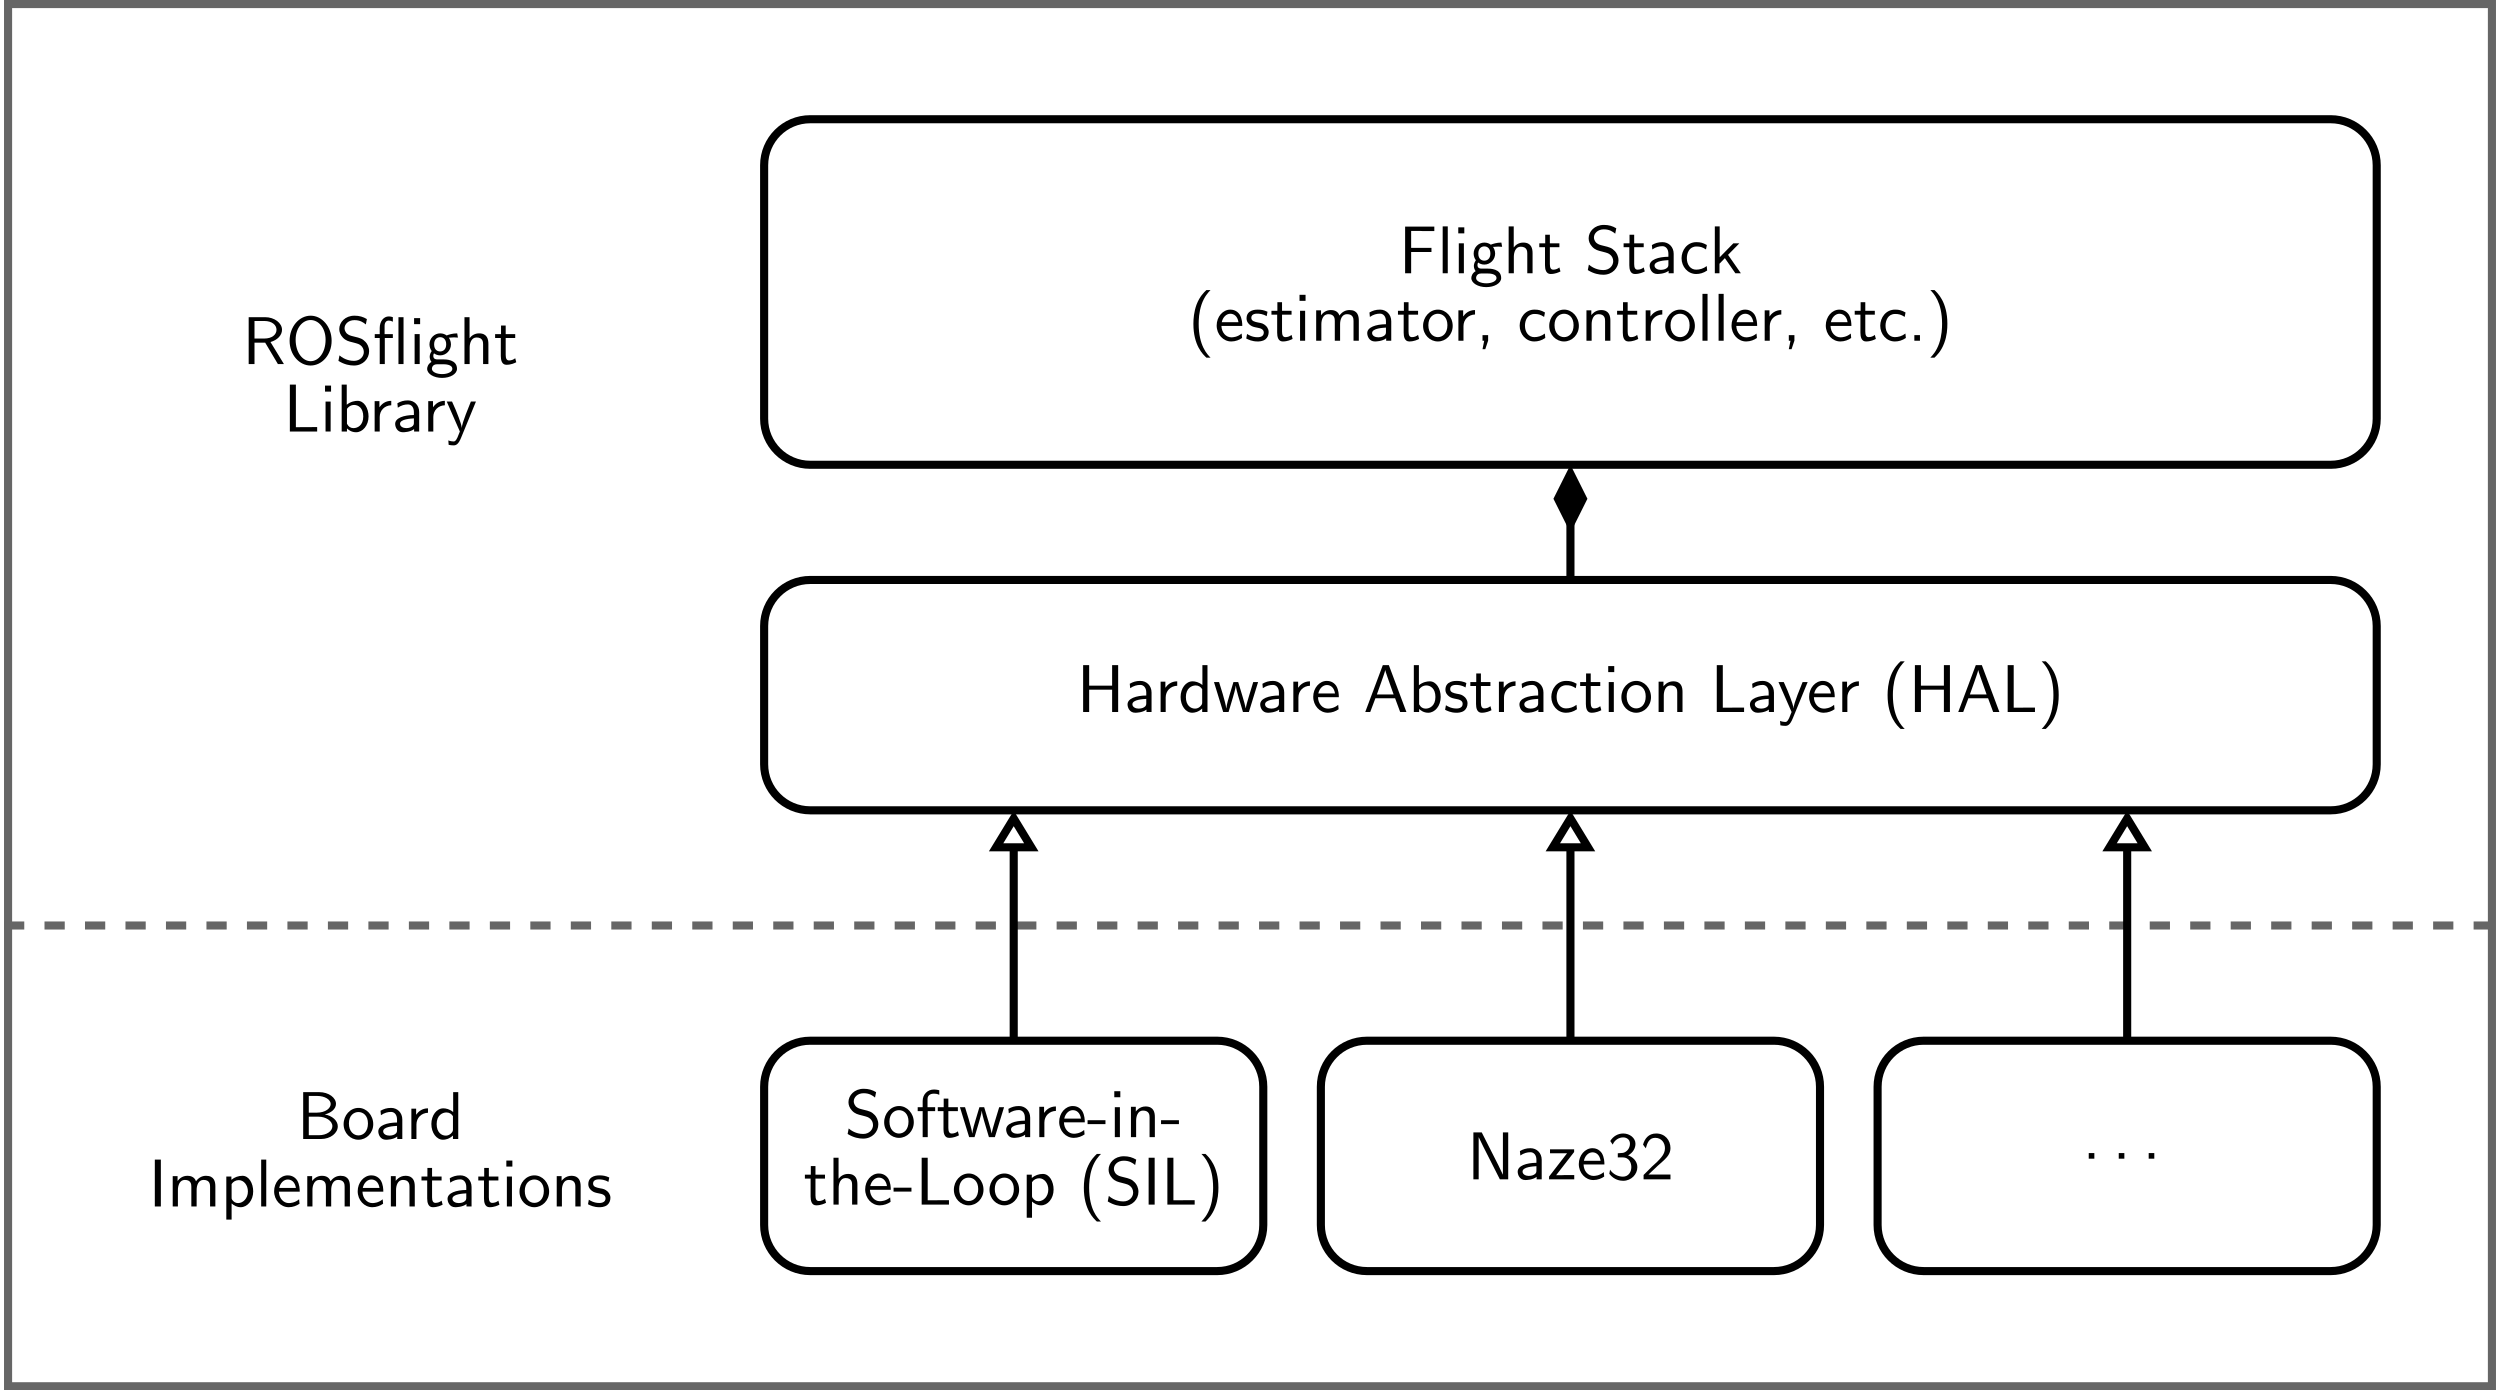 <?xml version="1.0" encoding="UTF-8"?>
<svg xmlns="http://www.w3.org/2000/svg" xmlns:xlink="http://www.w3.org/1999/xlink" width="369.149pt" height="205.29pt" viewBox="0 0 369.149 205.29" version="1.1">
<defs>
<g>
<symbol overflow="visible" id="glyph0-0">
<path style="stroke:none;" d=""/>
</symbol>
<symbol overflow="visible" id="glyph0-1">
<path style="stroke:none;" d="M 4.828 -3.141 L 4.828 -3.75 L 1.828 -3.75 L 1.828 -6.25 L 3.125 -6.25 C 3.25 -6.25 3.375 -6.234 3.484 -6.234 L 5.25 -6.234 L 5.25 -6.891 L 0.938 -6.891 L 0.938 0 L 1.828 0 L 1.828 -3.141 Z M 4.828 -3.141 "/>
</symbol>
<symbol overflow="visible" id="glyph0-2">
<path style="stroke:none;" d="M 1.562 -6.922 L 0.812 -6.922 L 0.812 0 L 1.562 0 Z M 1.562 -6.922 "/>
</symbol>
<symbol overflow="visible" id="glyph0-3">
<path style="stroke:none;" d="M 1.625 -6.781 L 0.734 -6.781 L 0.734 -5.891 L 1.625 -5.891 Z M 1.562 -4.422 L 0.812 -4.422 L 0.812 0 L 1.562 0 Z M 1.562 -4.422 "/>
</symbol>
<symbol overflow="visible" id="glyph0-4">
<path style="stroke:none;" d="M 3.516 -3.891 C 3.734 -3.891 4 -3.938 4.25 -3.938 C 4.422 -3.938 4.812 -3.906 4.828 -3.906 L 4.719 -4.531 C 4.031 -4.531 3.453 -4.344 3.156 -4.219 C 2.938 -4.391 2.609 -4.531 2.203 -4.531 C 1.344 -4.531 0.625 -3.812 0.625 -2.906 C 0.625 -2.547 0.75 -2.188 0.953 -1.922 C 0.656 -1.516 0.656 -1.125 0.656 -1.078 C 0.656 -0.812 0.75 -0.531 0.922 -0.312 C 0.406 -0.016 0.281 0.453 0.281 0.703 C 0.281 1.453 1.266 2.047 2.484 2.047 C 3.703 2.047 4.688 1.469 4.688 0.703 C 4.688 -0.688 3.031 -0.688 2.641 -0.688 L 1.766 -0.688 C 1.641 -0.688 1.188 -0.688 1.188 -1.219 C 1.188 -1.328 1.219 -1.484 1.297 -1.578 C 1.5 -1.422 1.828 -1.281 2.203 -1.281 C 3.094 -1.281 3.797 -2.031 3.797 -2.906 C 3.797 -3.391 3.578 -3.766 3.469 -3.906 Z M 2.203 -1.859 C 1.828 -1.859 1.312 -2.078 1.312 -2.906 C 1.312 -3.734 1.828 -3.969 2.203 -3.969 C 2.625 -3.969 3.094 -3.688 3.094 -2.906 C 3.094 -2.141 2.625 -1.859 2.203 -1.859 Z M 2.656 0.031 C 2.875 0.031 4 0.031 4 0.719 C 4 1.156 3.312 1.484 2.5 1.484 C 1.688 1.484 0.984 1.172 0.984 0.703 C 0.984 0.672 0.984 0.031 1.75 0.031 Z M 2.656 0.031 "/>
</symbol>
<symbol overflow="visible" id="glyph0-5">
<path style="stroke:none;" d="M 4.344 -2.969 C 4.344 -3.625 4.188 -4.531 2.969 -4.531 C 2.359 -4.531 1.875 -4.234 1.562 -3.812 L 1.562 -6.922 L 0.812 -6.922 L 0.812 0 L 1.578 0 L 1.578 -2.438 C 1.578 -3.094 1.828 -3.922 2.594 -3.922 C 3.547 -3.922 3.562 -3.219 3.562 -2.906 L 3.562 0 L 4.344 0 Z M 4.344 -2.969 "/>
</symbol>
<symbol overflow="visible" id="glyph0-6">
<path style="stroke:none;" d="M 1.75 -3.844 L 3.156 -3.844 L 3.156 -4.422 L 1.75 -4.422 L 1.75 -5.688 L 1.062 -5.688 L 1.062 -4.422 L 0.188 -4.422 L 0.188 -3.844 L 1.031 -3.844 L 1.031 -1.188 C 1.031 -0.594 1.172 0.109 1.859 0.109 C 2.547 0.109 3.062 -0.141 3.312 -0.266 L 3.156 -0.859 C 2.891 -0.641 2.578 -0.531 2.25 -0.531 C 1.891 -0.531 1.75 -0.828 1.75 -1.359 Z M 1.75 -3.844 "/>
</symbol>
<symbol overflow="visible" id="glyph0-7">
<path style="stroke:none;" d="M 4.641 -6.641 C 4.094 -6.969 3.531 -7.141 2.812 -7.141 C 1.422 -7.141 0.562 -6.156 0.562 -5.172 C 0.562 -4.75 0.703 -4.328 1.094 -3.906 C 1.516 -3.453 1.953 -3.344 2.547 -3.203 C 3.391 -2.984 3.484 -2.953 3.766 -2.719 C 3.969 -2.547 4.188 -2.219 4.188 -1.781 C 4.188 -1.125 3.641 -0.469 2.734 -0.469 C 2.328 -0.469 1.422 -0.562 0.594 -1.281 L 0.438 -0.469 C 1.312 0.078 2.109 0.219 2.734 0.219 C 4.062 0.219 4.969 -0.781 4.969 -1.891 C 4.969 -2.531 4.672 -3.016 4.453 -3.25 C 3.984 -3.75 3.656 -3.844 2.734 -4.062 C 2.156 -4.203 2 -4.25 1.688 -4.5 C 1.625 -4.562 1.344 -4.859 1.344 -5.297 C 1.344 -5.875 1.891 -6.484 2.797 -6.484 C 3.641 -6.484 4.109 -6.156 4.484 -5.844 Z M 4.641 -6.641 "/>
</symbol>
<symbol overflow="visible" id="glyph0-8">
<path style="stroke:none;" d="M 3.984 -2.875 C 3.984 -3.891 3.25 -4.594 2.328 -4.594 C 1.688 -4.594 1.234 -4.438 0.766 -4.172 L 0.828 -3.516 C 1.344 -3.875 1.844 -4 2.328 -4 C 2.797 -4 3.203 -3.609 3.203 -2.875 L 3.203 -2.438 C 1.703 -2.422 0.438 -2 0.438 -1.125 C 0.438 -0.703 0.703 0.109 1.578 0.109 C 1.719 0.109 2.656 0.094 3.234 -0.359 L 3.234 0 L 3.984 0 Z M 3.203 -1.312 C 3.203 -1.125 3.203 -0.875 2.859 -0.688 C 2.578 -0.516 2.188 -0.5 2.078 -0.5 C 1.609 -0.5 1.156 -0.734 1.156 -1.141 C 1.156 -1.844 2.766 -1.906 3.203 -1.938 Z M 3.203 -1.312 "/>
</symbol>
<symbol overflow="visible" id="glyph0-9">
<path style="stroke:none;" d="M 4.094 -4.172 C 3.5 -4.5 3.156 -4.594 2.547 -4.594 C 1.172 -4.594 0.359 -3.391 0.359 -2.219 C 0.359 -0.984 1.266 0.109 2.516 0.109 C 3.047 0.109 3.594 -0.031 4.141 -0.406 L 4.078 -1.062 C 3.562 -0.672 3.031 -0.531 2.516 -0.531 C 1.688 -0.531 1.141 -1.25 1.141 -2.219 C 1.141 -3 1.5 -3.953 2.562 -3.953 C 3.078 -3.953 3.422 -3.875 3.969 -3.516 Z M 4.094 -4.172 "/>
</symbol>
<symbol overflow="visible" id="glyph0-10">
<path style="stroke:none;" d="M 2.797 -2.719 L 4.469 -4.422 L 3.578 -4.422 L 1.562 -2.359 L 1.562 -6.922 L 0.844 -6.922 L 0.844 0 L 1.531 0 L 1.531 -1.406 L 2.328 -2.234 L 3.875 0 L 4.688 0 Z M 2.797 -2.719 "/>
</symbol>
<symbol overflow="visible" id="glyph0-11">
<path style="stroke:none;" d="M 2.703 -7.484 C 2.375 -7.172 1.719 -6.562 1.25 -5.344 C 0.859 -4.281 0.781 -3.219 0.781 -2.5 C 0.781 0.734 2.219 2.047 2.703 2.5 L 3.312 2.5 C 2.828 2.016 1.562 0.734 1.562 -2.5 C 1.562 -3.047 1.594 -4.219 2 -5.391 C 2.406 -6.547 2.984 -7.141 3.312 -7.484 Z M 2.703 -7.484 "/>
</symbol>
<symbol overflow="visible" id="glyph0-12">
<path style="stroke:none;" d="M 4.125 -2.188 C 4.125 -2.516 4.109 -3.266 3.734 -3.875 C 3.312 -4.484 2.719 -4.594 2.359 -4.594 C 1.25 -4.594 0.344 -3.531 0.344 -2.25 C 0.344 -0.938 1.312 0.109 2.5 0.109 C 3.125 0.109 3.703 -0.125 4.094 -0.406 L 4.031 -1.062 C 3.406 -0.531 2.734 -0.5 2.516 -0.5 C 1.719 -0.5 1.078 -1.203 1.047 -2.188 Z M 1.094 -2.734 C 1.25 -3.484 1.781 -3.984 2.359 -3.984 C 2.875 -3.984 3.422 -3.656 3.562 -2.734 Z M 1.094 -2.734 "/>
</symbol>
<symbol overflow="visible" id="glyph0-13">
<path style="stroke:none;" d="M 3.422 -4.281 C 2.906 -4.516 2.5 -4.594 1.984 -4.594 C 1.734 -4.594 0.328 -4.594 0.328 -3.297 C 0.328 -2.797 0.625 -2.484 0.875 -2.297 C 1.172 -2.078 1.391 -2.031 1.938 -1.922 C 2.297 -1.859 2.875 -1.734 2.875 -1.203 C 2.875 -0.516 2.094 -0.516 1.938 -0.516 C 1.141 -0.516 0.578 -0.891 0.406 -1 L 0.281 -0.328 C 0.594 -0.172 1.141 0.109 1.953 0.109 C 2.141 0.109 2.688 0.109 3.109 -0.203 C 3.422 -0.453 3.594 -0.844 3.594 -1.281 C 3.594 -1.828 3.219 -2.156 3.203 -2.188 C 2.812 -2.547 2.547 -2.609 2.047 -2.688 C 1.5 -2.797 1.031 -2.906 1.031 -3.391 C 1.031 -4 1.75 -4 1.891 -4 C 2.203 -4 2.734 -3.969 3.297 -3.625 Z M 3.422 -4.281 "/>
</symbol>
<symbol overflow="visible" id="glyph0-14">
<path style="stroke:none;" d="M 7.109 -2.969 C 7.109 -3.641 6.953 -4.531 5.734 -4.531 C 5.141 -4.531 4.625 -4.25 4.25 -3.719 C 4 -4.469 3.297 -4.531 2.984 -4.531 C 2.266 -4.531 1.797 -4.125 1.531 -3.766 L 1.531 -4.484 L 0.812 -4.484 L 0.812 0 L 1.578 0 L 1.578 -2.438 C 1.578 -3.125 1.859 -3.922 2.594 -3.922 C 3.516 -3.922 3.562 -3.281 3.562 -2.906 L 3.562 0 L 4.344 0 L 4.344 -2.438 C 4.344 -3.125 4.609 -3.922 5.359 -3.922 C 6.281 -3.922 6.328 -3.281 6.328 -2.906 L 6.328 0 L 7.109 0 Z M 7.109 -2.969 "/>
</symbol>
<symbol overflow="visible" id="glyph0-15">
<path style="stroke:none;" d="M 4.672 -2.188 C 4.672 -3.531 3.672 -4.594 2.5 -4.594 C 1.266 -4.594 0.297 -3.5 0.297 -2.188 C 0.297 -0.875 1.312 0.109 2.484 0.109 C 3.672 0.109 4.672 -0.891 4.672 -2.188 Z M 2.484 -0.531 C 1.797 -0.531 1.078 -1.094 1.078 -2.297 C 1.078 -3.5 1.828 -3.984 2.484 -3.984 C 3.188 -3.984 3.891 -3.469 3.891 -2.297 C 3.891 -1.109 3.219 -0.531 2.484 -0.531 Z M 2.484 -0.531 "/>
</symbol>
<symbol overflow="visible" id="glyph0-16">
<path style="stroke:none;" d="M 1.562 -2.141 C 1.562 -3.125 2.281 -3.844 3.266 -3.875 L 3.266 -4.531 C 2.375 -4.531 1.828 -4.031 1.516 -3.578 L 1.516 -4.484 L 0.812 -4.484 L 0.812 0 L 1.562 0 Z M 1.562 -2.141 "/>
</symbol>
<symbol overflow="visible" id="glyph0-17">
<path style="stroke:none;" d="M 1.797 -0.016 L 1.797 -0.828 L 0.969 -0.828 L 0.969 0 L 1.219 0 L 0.969 1.25 L 1.375 1.25 Z M 1.797 -0.016 "/>
</symbol>
<symbol overflow="visible" id="glyph0-18">
<path style="stroke:none;" d="M 4.344 -2.969 C 4.344 -3.625 4.188 -4.531 2.969 -4.531 C 2.078 -4.531 1.578 -3.859 1.531 -3.781 L 1.531 -4.484 L 0.812 -4.484 L 0.812 0 L 1.578 0 L 1.578 -2.438 C 1.578 -3.094 1.828 -3.922 2.594 -3.922 C 3.547 -3.922 3.562 -3.219 3.562 -2.906 L 3.562 0 L 4.344 0 Z M 4.344 -2.969 "/>
</symbol>
<symbol overflow="visible" id="glyph0-19">
<path style="stroke:none;" d="M 1.797 -0.828 L 0.969 -0.828 L 0.969 0 L 1.797 0 Z M 1.797 -0.828 "/>
</symbol>
<symbol overflow="visible" id="glyph0-20">
<path style="stroke:none;" d="M 1.172 2.5 C 1.484 2.188 2.156 1.578 2.609 0.359 C 3.016 -0.703 3.078 -1.766 3.078 -2.5 C 3.078 -5.719 1.641 -7.031 1.172 -7.484 L 0.562 -7.484 C 1.031 -7 2.297 -5.719 2.297 -2.5 C 2.297 -1.938 2.266 -0.766 1.859 0.406 C 1.453 1.562 0.891 2.156 0.562 2.5 Z M 1.172 2.5 "/>
</symbol>
<symbol overflow="visible" id="glyph0-21">
<path style="stroke:none;" d="M 6.109 -6.922 L 5.219 -6.922 L 5.219 -3.891 L 1.828 -3.891 L 1.828 -6.922 L 0.938 -6.922 L 0.938 0 L 1.828 0 L 1.828 -3.297 L 5.219 -3.297 L 5.219 0 L 6.109 0 Z M 6.109 -6.922 "/>
</symbol>
<symbol overflow="visible" id="glyph0-22">
<path style="stroke:none;" d="M 4.328 -6.922 L 3.578 -6.922 L 3.578 -3.984 C 3.047 -4.422 2.5 -4.531 2.125 -4.531 C 1.141 -4.531 0.359 -3.5 0.359 -2.219 C 0.359 -0.906 1.125 0.109 2.078 0.109 C 2.406 0.109 2.984 0.016 3.547 -0.516 L 3.547 0 L 4.328 0 Z M 3.547 -1.391 C 3.547 -1.25 3.531 -1.062 3.219 -0.781 C 2.984 -0.578 2.734 -0.5 2.484 -0.5 C 1.859 -0.5 1.141 -0.969 1.141 -2.203 C 1.141 -3.516 2 -3.922 2.578 -3.922 C 3.031 -3.922 3.328 -3.703 3.547 -3.375 Z M 3.547 -1.391 "/>
</symbol>
<symbol overflow="visible" id="glyph0-23">
<path style="stroke:none;" d="M 6.656 -4.422 L 5.938 -4.422 L 5.297 -2.312 C 5.188 -1.953 4.891 -0.969 4.828 -0.531 C 4.781 -0.844 4.531 -1.734 4.359 -2.297 L 3.719 -4.422 L 3.016 -4.422 L 2.453 -2.547 C 2.344 -2.203 2 -1.062 1.969 -0.547 L 1.953 -0.547 C 1.906 -1.031 1.578 -2.156 1.422 -2.703 L 0.891 -4.422 L 0.141 -4.422 L 1.5 0 L 2.297 0 C 2.344 -0.156 2.688 -1.281 2.906 -2.047 C 3.047 -2.516 3.328 -3.5 3.359 -3.875 L 3.375 -3.875 C 3.391 -3.594 3.562 -2.906 3.688 -2.469 L 4.422 0 L 5.297 0 Z M 6.656 -4.422 "/>
</symbol>
<symbol overflow="visible" id="glyph0-24">
<path style="stroke:none;" d="M 3.766 -6.922 L 2.875 -6.922 L 0.281 0 L 1.016 0 L 1.781 -2.031 L 4.688 -2.031 L 5.438 0 L 6.359 0 Z M 4.469 -2.594 L 2 -2.594 L 2.641 -4.391 C 2.844 -4.984 3.156 -5.828 3.234 -6.203 C 3.266 -6.062 3.328 -5.812 3.562 -5.156 Z M 4.469 -2.594 "/>
</symbol>
<symbol overflow="visible" id="glyph0-25">
<path style="stroke:none;" d="M 1.562 -6.922 L 0.812 -6.922 L 0.812 0 L 1.594 0 L 1.594 -0.453 C 1.828 -0.234 2.266 0.109 2.938 0.109 C 3.922 0.109 4.781 -0.891 4.781 -2.219 C 4.781 -3.453 4.109 -4.531 3.172 -4.531 C 2.781 -4.531 2.156 -4.438 1.562 -3.953 Z M 1.594 -3.344 C 1.75 -3.578 2.109 -3.922 2.656 -3.922 C 3.25 -3.922 4 -3.5 4 -2.219 C 4 -0.922 3.172 -0.5 2.562 -0.5 C 2.172 -0.5 1.844 -0.672 1.594 -1.141 Z M 1.594 -3.344 "/>
</symbol>
<symbol overflow="visible" id="glyph0-26">
<path style="stroke:none;" d="M 1.828 -6.922 L 0.938 -6.922 L 0.938 0 L 4.969 0 L 4.969 -0.656 C 4.094 -0.641 3.203 -0.641 2.312 -0.641 L 1.828 -0.641 Z M 1.828 -6.922 "/>
</symbol>
<symbol overflow="visible" id="glyph0-27">
<path style="stroke:none;" d="M 4.453 -4.422 L 3.703 -4.422 C 2.406 -1.25 2.375 -0.797 2.375 -0.562 L 2.359 -0.562 C 2.297 -1.234 1.5 -3.094 1.469 -3.188 L 0.922 -4.422 L 0.141 -4.422 L 2.078 0 C 1.953 0.312 1.75 0.812 1.719 0.891 C 1.453 1.469 1.281 1.469 1.141 1.469 C 0.984 1.469 0.672 1.438 0.375 1.312 L 0.422 1.969 C 0.641 2.016 0.922 2.047 1.141 2.047 C 1.5 2.047 1.859 1.922 2.266 0.906 Z M 4.453 -4.422 "/>
</symbol>
<symbol overflow="visible" id="glyph0-28">
<path style="stroke:none;" d="M 1.75 -3.844 L 2.844 -3.844 L 2.844 -4.422 L 1.719 -4.422 L 1.719 -5.609 C 1.719 -6.344 2.391 -6.422 2.656 -6.422 C 2.844 -6.422 3.125 -6.406 3.453 -6.25 L 3.453 -6.922 C 3.344 -6.953 3.031 -7.031 2.656 -7.031 C 1.719 -7.031 1 -6.312 1 -5.328 L 1 -4.422 L 0.266 -4.422 L 0.266 -3.844 L 1 -3.844 L 1 0 L 1.75 0 Z M 1.75 -3.844 "/>
</symbol>
<symbol overflow="visible" id="glyph0-29">
<path style="stroke:none;" d="M 2.75 -1.922 L 2.75 -2.5 L 0.109 -2.5 L 0.109 -1.922 Z M 2.75 -1.922 "/>
</symbol>
<symbol overflow="visible" id="glyph0-30">
<path style="stroke:none;" d="M 1.594 -0.453 C 1.906 -0.172 2.344 0.109 2.938 0.109 C 3.906 0.109 4.781 -0.875 4.781 -2.219 C 4.781 -3.422 4.156 -4.531 3.203 -4.531 C 2.609 -4.531 2.031 -4.328 1.562 -3.938 L 1.562 -4.422 L 0.812 -4.422 L 0.812 1.938 L 1.594 1.938 Z M 1.594 -3.312 C 1.828 -3.672 2.219 -3.891 2.656 -3.891 C 3.406 -3.891 4 -3.141 4 -2.219 C 4 -1.203 3.297 -0.5 2.547 -0.5 C 2.156 -0.5 1.891 -0.703 1.688 -0.969 C 1.594 -1.109 1.594 -1.141 1.594 -1.312 Z M 1.594 -3.312 "/>
</symbol>
<symbol overflow="visible" id="glyph0-31">
<path style="stroke:none;" d="M 1.828 -6.922 L 0.938 -6.922 L 0.938 0 L 1.828 0 Z M 1.828 -6.922 "/>
</symbol>
<symbol overflow="visible" id="glyph0-32">
<path style="stroke:none;" d="M 2.188 -6.922 L 0.953 -6.922 L 0.953 0 L 1.734 0 L 1.734 -6.203 L 1.75 -6.203 C 1.938 -5.797 2.359 -4.953 2.406 -4.844 L 4.859 0 L 6.094 0 L 6.094 -6.922 L 5.312 -6.922 L 5.312 -0.703 L 5.297 -0.703 C 5.109 -1.109 4.688 -1.969 4.641 -2.078 Z M 2.188 -6.922 "/>
</symbol>
<symbol overflow="visible" id="glyph0-33">
<path style="stroke:none;" d="M 3.984 -4.031 L 3.984 -4.422 L 0.422 -4.422 L 0.422 -3.844 L 1.797 -3.844 C 1.922 -3.844 2.047 -3.844 2.156 -3.844 L 2.938 -3.844 L 0.281 -0.406 L 0.281 0 L 4 0 L 4 -0.625 L 2.547 -0.625 C 2.422 -0.625 2.297 -0.609 2.188 -0.609 L 1.328 -0.609 Z M 3.984 -4.031 "/>
</symbol>
<symbol overflow="visible" id="glyph0-34">
<path style="stroke:none;" d="M 0.922 -5.125 C 1.203 -5.828 1.859 -6.188 2.469 -6.188 C 2.984 -6.188 3.469 -5.875 3.469 -5.25 C 3.469 -4.641 3.062 -4.047 2.453 -3.906 C 2.391 -3.891 2.375 -3.891 1.672 -3.844 L 1.672 -3.234 L 2.375 -3.234 C 3.453 -3.234 3.672 -2.297 3.672 -1.797 C 3.672 -1.031 3.203 -0.391 2.438 -0.391 C 1.75 -0.391 0.969 -0.734 0.531 -1.422 L 0.422 -0.812 C 1.141 0.125 2.062 0.219 2.469 0.219 C 3.672 0.219 4.562 -0.75 4.562 -1.797 C 4.562 -2.703 3.859 -3.312 3.188 -3.531 C 3.938 -3.938 4.281 -4.609 4.281 -5.25 C 4.281 -6.094 3.453 -6.766 2.469 -6.766 C 1.703 -6.766 0.984 -6.359 0.562 -5.656 Z M 0.922 -5.125 "/>
</symbol>
<symbol overflow="visible" id="glyph0-35">
<path style="stroke:none;" d="M 1.734 -1.875 L 0.5 -0.641 L 0.5 0 L 4.469 0 L 4.469 -0.703 L 2.656 -0.703 C 2.547 -0.703 2.422 -0.703 2.297 -0.703 L 1.219 -0.703 C 1.531 -0.984 2.297 -1.719 2.609 -2.016 C 2.797 -2.188 3.297 -2.609 3.484 -2.797 C 3.938 -3.234 4.469 -3.766 4.469 -4.609 C 4.469 -5.766 3.672 -6.766 2.359 -6.766 C 1.219 -6.766 0.656 -5.984 0.422 -5.125 C 0.531 -4.953 0.594 -4.891 0.609 -4.859 C 0.625 -4.844 0.734 -4.719 0.828 -4.578 C 1.031 -5.344 1.312 -6.125 2.219 -6.125 C 3.156 -6.125 3.656 -5.375 3.656 -4.594 C 3.656 -3.75 3.094 -3.188 2.5 -2.578 Z M 1.734 -1.875 "/>
</symbol>
<symbol overflow="visible" id="glyph0-36">
<path style="stroke:none;" d="M 4.172 -3.25 C 5.203 -3.547 5.875 -4.25 5.875 -5.062 C 5.875 -6.047 4.781 -6.922 3.359 -6.922 L 0.953 -6.922 L 0.953 0 L 1.812 0 L 1.812 -3.156 L 3.391 -3.156 L 5.266 0 L 6.156 0 Z M 1.812 -3.766 L 1.812 -6.359 L 3.25 -6.359 C 4.406 -6.359 5.062 -5.766 5.062 -5.062 C 5.062 -4.359 4.422 -3.766 3.25 -3.766 Z M 1.812 -3.766 "/>
</symbol>
<symbol overflow="visible" id="glyph0-37">
<path style="stroke:none;" d="M 6.766 -3.438 C 6.766 -5.531 5.328 -7.141 3.672 -7.141 C 1.969 -7.141 0.562 -5.516 0.562 -3.438 C 0.562 -1.328 2.031 0.219 3.656 0.219 C 5.328 0.219 6.766 -1.344 6.766 -3.438 Z M 3.672 -0.422 C 2.5 -0.422 1.453 -1.672 1.453 -3.594 C 1.453 -5.406 2.547 -6.5 3.656 -6.5 C 4.812 -6.5 5.875 -5.375 5.875 -3.594 C 5.875 -1.641 4.812 -0.422 3.672 -0.422 Z M 3.672 -0.422 "/>
</symbol>
<symbol overflow="visible" id="glyph0-38">
<path style="stroke:none;" d="M 1.75 -3.844 L 2.938 -3.844 L 2.938 -4.422 L 1.719 -4.422 L 1.719 -5.625 C 1.719 -6.266 2.078 -6.422 2.328 -6.422 C 2.531 -6.422 2.75 -6.359 2.938 -6.25 L 2.938 -6.922 C 2.875 -6.938 2.625 -7.031 2.328 -7.031 C 1.594 -7.031 1 -6.328 1 -5.328 L 1 -4.422 L 0.266 -4.422 L 0.266 -3.844 L 1 -3.844 L 1 0 L 1.75 0 Z M 4.516 -6.922 L 3.766 -6.922 L 3.766 0 L 4.516 0 Z M 4.516 -6.922 "/>
</symbol>
<symbol overflow="visible" id="glyph0-39">
<path style="stroke:none;" d="M 0.969 -6.922 L 0.969 0 L 3.594 0 C 5.031 0 6.078 -0.891 6.078 -1.875 C 6.078 -2.734 5.219 -3.453 4.156 -3.625 C 5.062 -3.844 5.812 -4.422 5.812 -5.188 C 5.812 -6.094 4.75 -6.922 3.328 -6.922 Z M 1.797 -3.891 L 1.797 -6.359 L 3.047 -6.359 C 4.156 -6.359 5.031 -5.828 5.031 -5.172 C 5.031 -4.578 4.328 -3.891 2.953 -3.891 Z M 1.797 -0.562 L 1.797 -3.297 L 3.234 -3.297 C 4.297 -3.297 5.281 -2.688 5.281 -1.891 C 5.281 -1.141 4.391 -0.562 3.312 -0.562 Z M 1.797 -0.562 "/>
</symbol>
</g>
<clipPath id="clip1">
  <path d="M 0 136 L 369.148 136 L 369.148 138 L 0 138 Z M 0 136 "/>
</clipPath>
<clipPath id="clip2">
  <path d="M 0 0 L 369 0 L 369 205.289 L 0 205.289 Z M 0 0 "/>
</clipPath>
</defs>
<g id="surface1">
<g clip-path="url(#clip1)" clip-rule="nonzero">
<path style="fill:none;stroke-width:1.196;stroke-linecap:butt;stroke-linejoin:miter;stroke:rgb(39.999%,39.999%,39.999%);stroke-opacity:1;stroke-dasharray:2.989,2.989;stroke-miterlimit:10;" d="M -231.296 -93.543 L 136.665 -93.543 " transform="matrix(1,0,0,-1,231.89,43.117)"/>
</g>
<path style="fill:none;stroke-width:1.196;stroke-linecap:butt;stroke-linejoin:miter;stroke:rgb(0%,0%,0%);stroke-opacity:1;stroke-miterlimit:10;" d="M 112.255 25.512 L -112.253 25.512 C -116.011 25.512 -119.058 22.465 -119.058 18.711 L -119.058 -18.707 C -119.058 -22.465 -116.011 -25.512 -112.253 -25.512 L 112.255 -25.512 C 116.012 -25.512 119.055 -22.465 119.055 -18.707 L 119.055 18.711 C 119.055 22.465 116.012 25.512 112.255 25.512 Z M 112.255 25.512 " transform="matrix(1,0,0,-1,231.89,43.117)"/>
<g style="fill:rgb(0%,0%,0%);fill-opacity:1;">
  <use xlink:href="#glyph0-1" x="206.541" y="40.35"/>
  <use xlink:href="#glyph0-2" x="212.214" y="40.35"/>
  <use xlink:href="#glyph0-3" x="214.594" y="40.35"/>
  <use xlink:href="#glyph0-4" x="216.974" y="40.35"/>
  <use xlink:href="#glyph0-5" x="221.955" y="40.35"/>
  <use xlink:href="#glyph0-6" x="227.103" y="40.35"/>
</g>
<g style="fill:rgb(0%,0%,0%);fill-opacity:1;">
  <use xlink:href="#glyph0-7" x="234.018" y="40.35"/>
  <use xlink:href="#glyph0-6" x="239.553" y="40.35"/>
  <use xlink:href="#glyph0-8" x="243.151" y="40.35"/>
  <use xlink:href="#glyph0-9" x="247.939" y="40.35"/>
  <use xlink:href="#glyph0-10" x="252.366" y="40.35"/>
</g>
<g style="fill:rgb(0%,0%,0%);fill-opacity:1;">
  <use xlink:href="#glyph0-11" x="175.435" y="50.312"/>
  <use xlink:href="#glyph0-12" x="179.309" y="50.312"/>
  <use xlink:href="#glyph0-13" x="183.737" y="50.312"/>
  <use xlink:href="#glyph0-6" x="187.555" y="50.312"/>
  <use xlink:href="#glyph0-3" x="191.153" y="50.312"/>
  <use xlink:href="#glyph0-14" x="193.533" y="50.312"/>
  <use xlink:href="#glyph0-8" x="201.447" y="50.312"/>
  <use xlink:href="#glyph0-6" x="206.235" y="50.312"/>
  <use xlink:href="#glyph0-15" x="209.833" y="50.312"/>
</g>
<g style="fill:rgb(0%,0%,0%);fill-opacity:1;">
  <use xlink:href="#glyph0-16" x="214.535" y="50.312"/>
  <use xlink:href="#glyph0-17" x="217.939" y="50.312"/>
</g>
<g style="fill:rgb(0%,0%,0%);fill-opacity:1;">
  <use xlink:href="#glyph0-9" x="224.035" y="50.312"/>
  <use xlink:href="#glyph0-15" x="228.462" y="50.312"/>
  <use xlink:href="#glyph0-18" x="233.443" y="50.312"/>
  <use xlink:href="#glyph0-6" x="238.591" y="50.312"/>
  <use xlink:href="#glyph0-16" x="242.188" y="50.312"/>
  <use xlink:href="#glyph0-15" x="245.593" y="50.312"/>
  <use xlink:href="#glyph0-2" x="250.574" y="50.312"/>
  <use xlink:href="#glyph0-2" x="252.954" y="50.312"/>
  <use xlink:href="#glyph0-12" x="255.334" y="50.312"/>
  <use xlink:href="#glyph0-16" x="259.761" y="50.312"/>
  <use xlink:href="#glyph0-17" x="263.166" y="50.312"/>
</g>
<g style="fill:rgb(0%,0%,0%);fill-opacity:1;">
  <use xlink:href="#glyph0-12" x="269.251" y="50.312"/>
  <use xlink:href="#glyph0-6" x="273.678" y="50.312"/>
  <use xlink:href="#glyph0-9" x="277.276" y="50.312"/>
  <use xlink:href="#glyph0-19" x="281.703" y="50.312"/>
  <use xlink:href="#glyph0-20" x="284.471" y="50.312"/>
</g>
<path style="fill:none;stroke-width:1.196;stroke-linecap:butt;stroke-linejoin:miter;stroke:rgb(0%,0%,0%);stroke-opacity:1;stroke-miterlimit:10;" d="M 112.255 -42.52 L -112.253 -42.52 C -116.011 -42.52 -119.058 -45.567 -119.058 -49.324 L -119.058 -69.735 C -119.058 -73.492 -116.011 -76.535 -112.253 -76.535 L 112.255 -76.535 C 116.012 -76.535 119.055 -73.492 119.055 -69.735 L 119.055 -49.324 C 119.055 -45.567 116.012 -42.52 112.255 -42.52 Z M 112.255 -42.52 " transform="matrix(1,0,0,-1,231.89,43.117)"/>
<g style="fill:rgb(0%,0%,0%);fill-opacity:1;">
  <use xlink:href="#glyph0-21" x="158.997" y="105.135"/>
  <use xlink:href="#glyph0-8" x="166.054" y="105.135"/>
</g>
<g style="fill:rgb(0%,0%,0%);fill-opacity:1;">
  <use xlink:href="#glyph0-16" x="170.563" y="105.135"/>
  <use xlink:href="#glyph0-22" x="173.967" y="105.135"/>
  <use xlink:href="#glyph0-23" x="179.114" y="105.135"/>
</g>
<g style="fill:rgb(0%,0%,0%);fill-opacity:1;">
  <use xlink:href="#glyph0-8" x="185.643" y="105.135"/>
</g>
<g style="fill:rgb(0%,0%,0%);fill-opacity:1;">
  <use xlink:href="#glyph0-16" x="190.162" y="105.135"/>
  <use xlink:href="#glyph0-12" x="193.566" y="105.135"/>
</g>
<g style="fill:rgb(0%,0%,0%);fill-opacity:1;">
  <use xlink:href="#glyph0-24" x="201.311" y="105.135"/>
  <use xlink:href="#glyph0-25" x="207.953" y="105.135"/>
  <use xlink:href="#glyph0-13" x="213.101" y="105.135"/>
  <use xlink:href="#glyph0-6" x="216.92" y="105.135"/>
  <use xlink:href="#glyph0-16" x="220.517" y="105.135"/>
  <use xlink:href="#glyph0-8" x="223.921" y="105.135"/>
  <use xlink:href="#glyph0-9" x="228.709" y="105.135"/>
  <use xlink:href="#glyph0-6" x="233.137" y="105.135"/>
  <use xlink:href="#glyph0-3" x="236.734" y="105.135"/>
  <use xlink:href="#glyph0-15" x="239.114" y="105.135"/>
  <use xlink:href="#glyph0-18" x="244.096" y="105.135"/>
</g>
<g style="fill:rgb(0%,0%,0%);fill-opacity:1;">
  <use xlink:href="#glyph0-26" x="252.561" y="105.135"/>
  <use xlink:href="#glyph0-8" x="257.957" y="105.135"/>
</g>
<g style="fill:rgb(0%,0%,0%);fill-opacity:1;">
  <use xlink:href="#glyph0-27" x="262.467" y="105.135"/>
</g>
<g style="fill:rgb(0%,0%,0%);fill-opacity:1;">
  <use xlink:href="#glyph0-12" x="266.791" y="105.135"/>
  <use xlink:href="#glyph0-16" x="271.219" y="105.135"/>
</g>
<g style="fill:rgb(0%,0%,0%);fill-opacity:1;">
  <use xlink:href="#glyph0-11" x="277.94" y="105.135"/>
  <use xlink:href="#glyph0-21" x="281.815" y="105.135"/>
  <use xlink:href="#glyph0-24" x="288.871" y="105.135"/>
  <use xlink:href="#glyph0-26" x="295.514" y="105.135"/>
  <use xlink:href="#glyph0-20" x="300.91" y="105.135"/>
</g>
<path style="fill:none;stroke-width:1.196;stroke-linecap:butt;stroke-linejoin:miter;stroke:rgb(0%,0%,0%);stroke-opacity:1;stroke-miterlimit:10;" d="M -52.16 -110.555 L -112.253 -110.555 C -116.011 -110.555 -119.058 -113.598 -119.058 -117.356 L -119.058 -137.766 C -119.058 -141.524 -116.011 -144.571 -112.253 -144.571 L -52.16 -144.571 C -48.402 -144.571 -45.355 -141.524 -45.355 -137.766 L -45.355 -117.356 C -45.355 -113.598 -48.402 -110.555 -52.16 -110.555 Z M -52.16 -110.555 " transform="matrix(1,0,0,-1,231.89,43.117)"/>
<g style="fill:rgb(0%,0%,0%);fill-opacity:1;">
  <use xlink:href="#glyph0-7" x="124.723" y="167.909"/>
  <use xlink:href="#glyph0-15" x="130.258" y="167.909"/>
  <use xlink:href="#glyph0-28" x="135.24" y="167.909"/>
  <use xlink:href="#glyph0-6" x="138.284" y="167.909"/>
</g>
<g style="fill:rgb(0%,0%,0%);fill-opacity:1;">
  <use xlink:href="#glyph0-23" x="141.603" y="167.909"/>
</g>
<g style="fill:rgb(0%,0%,0%);fill-opacity:1;">
  <use xlink:href="#glyph0-8" x="148.131" y="167.909"/>
</g>
<g style="fill:rgb(0%,0%,0%);fill-opacity:1;">
  <use xlink:href="#glyph0-16" x="152.65" y="167.909"/>
  <use xlink:href="#glyph0-12" x="156.054" y="167.909"/>
  <use xlink:href="#glyph0-29" x="160.482" y="167.909"/>
  <use xlink:href="#glyph0-3" x="163.802" y="167.909"/>
  <use xlink:href="#glyph0-18" x="166.182" y="167.909"/>
  <use xlink:href="#glyph0-29" x="171.33" y="167.909"/>
</g>
<g style="fill:rgb(0%,0%,0%);fill-opacity:1;">
  <use xlink:href="#glyph0-6" x="118.662" y="177.872"/>
  <use xlink:href="#glyph0-5" x="122.259" y="177.872"/>
  <use xlink:href="#glyph0-12" x="127.407" y="177.872"/>
  <use xlink:href="#glyph0-29" x="131.835" y="177.872"/>
  <use xlink:href="#glyph0-26" x="135.155" y="177.872"/>
  <use xlink:href="#glyph0-15" x="140.552" y="177.872"/>
</g>
<g style="fill:rgb(0%,0%,0%);fill-opacity:1;">
  <use xlink:href="#glyph0-15" x="145.812" y="177.872"/>
  <use xlink:href="#glyph0-30" x="150.793" y="177.872"/>
</g>
<g style="fill:rgb(0%,0%,0%);fill-opacity:1;">
  <use xlink:href="#glyph0-11" x="159.259" y="177.872"/>
  <use xlink:href="#glyph0-7" x="163.133" y="177.872"/>
  <use xlink:href="#glyph0-31" x="168.668" y="177.872"/>
  <use xlink:href="#glyph0-26" x="171.436" y="177.872"/>
  <use xlink:href="#glyph0-20" x="176.833" y="177.872"/>
</g>
<path style="fill:none;stroke-width:1.196;stroke-linecap:butt;stroke-linejoin:miter;stroke:rgb(0%,0%,0%);stroke-opacity:1;stroke-miterlimit:10;" d="M 30.047 -110.555 L -30.046 -110.555 C -33.804 -110.555 -36.851 -113.598 -36.851 -117.356 L -36.851 -137.766 C -36.851 -141.524 -33.804 -144.571 -30.046 -144.571 L 30.047 -144.571 C 33.805 -144.571 36.852 -141.524 36.852 -137.766 L 36.852 -117.356 C 36.852 -113.598 33.805 -110.555 30.047 -110.555 Z M 30.047 -110.555 " transform="matrix(1,0,0,-1,231.89,43.117)"/>
<g style="fill:rgb(0%,0%,0%);fill-opacity:1;">
  <use xlink:href="#glyph0-32" x="216.607" y="174.136"/>
  <use xlink:href="#glyph0-8" x="223.664" y="174.136"/>
  <use xlink:href="#glyph0-33" x="228.452" y="174.136"/>
  <use xlink:href="#glyph0-12" x="232.782" y="174.136"/>
  <use xlink:href="#glyph0-34" x="237.21" y="174.136"/>
  <use xlink:href="#glyph0-35" x="242.191" y="174.136"/>
</g>
<path style="fill:none;stroke-width:1.196;stroke-linecap:butt;stroke-linejoin:miter;stroke:rgb(0%,0%,0%);stroke-opacity:1;stroke-miterlimit:10;" d="M 112.255 -110.555 L 52.157 -110.555 C 48.399 -110.555 45.356 -113.598 45.356 -117.356 L 45.356 -137.766 C 45.356 -141.524 48.399 -144.571 52.157 -144.571 L 112.255 -144.571 C 116.012 -144.571 119.055 -141.524 119.055 -137.766 L 119.055 -117.356 C 119.055 -113.598 116.012 -110.555 112.255 -110.555 Z M 112.255 -110.555 " transform="matrix(1,0,0,-1,231.89,43.117)"/>
<g style="fill:rgb(0%,0%,0%);fill-opacity:1;">
  <use xlink:href="#glyph0-19" x="307.453" y="171.091"/>
</g>
<g style="fill:rgb(0%,0%,0%);fill-opacity:1;">
  <use xlink:href="#glyph0-19" x="311.884" y="171.091"/>
</g>
<g style="fill:rgb(0%,0%,0%);fill-opacity:1;">
  <use xlink:href="#glyph0-19" x="316.306" y="171.091"/>
</g>
<g style="fill:rgb(0%,0%,0%);fill-opacity:1;">
  <use xlink:href="#glyph0-36" x="35.767" y="53.755"/>
  <use xlink:href="#glyph0-37" x="42.201" y="53.755"/>
  <use xlink:href="#glyph0-7" x="49.534" y="53.755"/>
  <use xlink:href="#glyph0-38" x="55.07" y="53.755"/>
  <use xlink:href="#glyph0-3" x="60.41" y="53.755"/>
  <use xlink:href="#glyph0-4" x="62.791" y="53.755"/>
  <use xlink:href="#glyph0-5" x="67.772" y="53.755"/>
  <use xlink:href="#glyph0-6" x="72.92" y="53.755"/>
</g>
<g style="fill:rgb(0%,0%,0%);fill-opacity:1;">
  <use xlink:href="#glyph0-26" x="41.862" y="63.717"/>
  <use xlink:href="#glyph0-3" x="47.259" y="63.717"/>
  <use xlink:href="#glyph0-25" x="49.639" y="63.717"/>
</g>
<g style="fill:rgb(0%,0%,0%);fill-opacity:1;">
  <use xlink:href="#glyph0-16" x="54.508" y="63.717"/>
  <use xlink:href="#glyph0-8" x="57.912" y="63.717"/>
</g>
<g style="fill:rgb(0%,0%,0%);fill-opacity:1;">
  <use xlink:href="#glyph0-16" x="62.421" y="63.717"/>
  <use xlink:href="#glyph0-27" x="65.825" y="63.717"/>
</g>
<g style="fill:rgb(0%,0%,0%);fill-opacity:1;">
  <use xlink:href="#glyph0-39" x="43.799" y="168.186"/>
  <use xlink:href="#glyph0-15" x="50.441" y="168.186"/>
  <use xlink:href="#glyph0-8" x="55.422" y="168.186"/>
</g>
<g style="fill:rgb(0%,0%,0%);fill-opacity:1;">
  <use xlink:href="#glyph0-16" x="59.931" y="168.186"/>
  <use xlink:href="#glyph0-22" x="63.336" y="168.186"/>
</g>
<g style="fill:rgb(0%,0%,0%);fill-opacity:1;">
  <use xlink:href="#glyph0-31" x="21.923" y="178.148"/>
  <use xlink:href="#glyph0-14" x="24.691" y="178.148"/>
  <use xlink:href="#glyph0-30" x="32.605" y="178.148"/>
  <use xlink:href="#glyph0-2" x="37.753" y="178.148"/>
  <use xlink:href="#glyph0-12" x="40.133" y="178.148"/>
  <use xlink:href="#glyph0-14" x="44.56" y="178.148"/>
  <use xlink:href="#glyph0-12" x="52.474" y="178.148"/>
  <use xlink:href="#glyph0-18" x="56.902" y="178.148"/>
  <use xlink:href="#glyph0-6" x="62.049" y="178.148"/>
  <use xlink:href="#glyph0-8" x="65.647" y="178.148"/>
  <use xlink:href="#glyph0-6" x="70.435" y="178.148"/>
  <use xlink:href="#glyph0-3" x="74.032" y="178.148"/>
  <use xlink:href="#glyph0-15" x="76.412" y="178.148"/>
  <use xlink:href="#glyph0-18" x="81.394" y="178.148"/>
  <use xlink:href="#glyph0-13" x="86.541" y="178.148"/>
</g>
<path style="fill:none;stroke-width:1.196;stroke-linecap:butt;stroke-linejoin:miter;stroke:rgb(0%,0%,0%);stroke-opacity:1;stroke-miterlimit:10;" d="M 0.001 -42.52 L 0.001 -34.219 " transform="matrix(1,0,0,-1,231.89,43.117)"/>
<path style="fill-rule:nonzero;fill:rgb(0%,0%,0%);fill-opacity:1;stroke-width:1.196;stroke-linecap:butt;stroke-linejoin:miter;stroke:rgb(0%,0%,0%);stroke-opacity:1;stroke-miterlimit:10;" d="M 8.707 -0.001 L 5.023 1.843 L 1.336 -0.001 L 5.023 -1.84 Z M 8.707 -0.001 " transform="matrix(0,-1,-1,0,231.89,78.671)"/>
<path style="fill:none;stroke-width:1.196;stroke-linecap:butt;stroke-linejoin:miter;stroke:rgb(0%,0%,0%);stroke-opacity:1;stroke-miterlimit:10;" d="M -82.206 -110.555 L -82.206 -82.293 " transform="matrix(1,0,0,-1,231.89,43.117)"/>
<path style="fill:none;stroke-width:1.196;stroke-linecap:butt;stroke-linejoin:miter;stroke:rgb(0%,0%,0%);stroke-opacity:1;stroke-miterlimit:10;" d="M 4.863 0 L 0.597 2.602 L 0.597 -2.601 Z M 4.863 0 " transform="matrix(0,-1,-1,0,149.684,125.71)"/>
<path style="fill:none;stroke-width:1.196;stroke-linecap:butt;stroke-linejoin:miter;stroke:rgb(0%,0%,0%);stroke-opacity:1;stroke-miterlimit:10;" d="M 0.001 -110.555 L 0.001 -82.293 " transform="matrix(1,0,0,-1,231.89,43.117)"/>
<path style="fill:none;stroke-width:1.196;stroke-linecap:butt;stroke-linejoin:miter;stroke:rgb(0%,0%,0%);stroke-opacity:1;stroke-miterlimit:10;" d="M 4.863 -0.001 L 0.597 2.601 L 0.597 -2.598 Z M 4.863 -0.001 " transform="matrix(0,-1,-1,0,231.89,125.71)"/>
<path style="fill:none;stroke-width:1.196;stroke-linecap:butt;stroke-linejoin:miter;stroke:rgb(0%,0%,0%);stroke-opacity:1;stroke-miterlimit:10;" d="M 82.208 -110.555 L 82.208 -82.293 " transform="matrix(1,0,0,-1,231.89,43.117)"/>
<path style="fill:none;stroke-width:1.196;stroke-linecap:butt;stroke-linejoin:miter;stroke:rgb(0%,0%,0%);stroke-opacity:1;stroke-miterlimit:10;" d="M 4.863 -0.002 L 0.597 2.6 L 0.597 -2.599 Z M 4.863 -0.002 " transform="matrix(0,-1,-1,0,314.096,125.71)"/>
<g clip-path="url(#clip2)" clip-rule="nonzero">
<path style="fill:none;stroke-width:1.196;stroke-linecap:butt;stroke-linejoin:miter;stroke:rgb(39.999%,39.999%,39.999%);stroke-opacity:1;stroke-miterlimit:10;" d="M -230.699 -161.578 L 136.067 -161.578 L 136.067 42.519 L -230.699 42.519 Z M -230.699 -161.578 " transform="matrix(1,0,0,-1,231.89,43.117)"/>
</g>
</g>
</svg>
